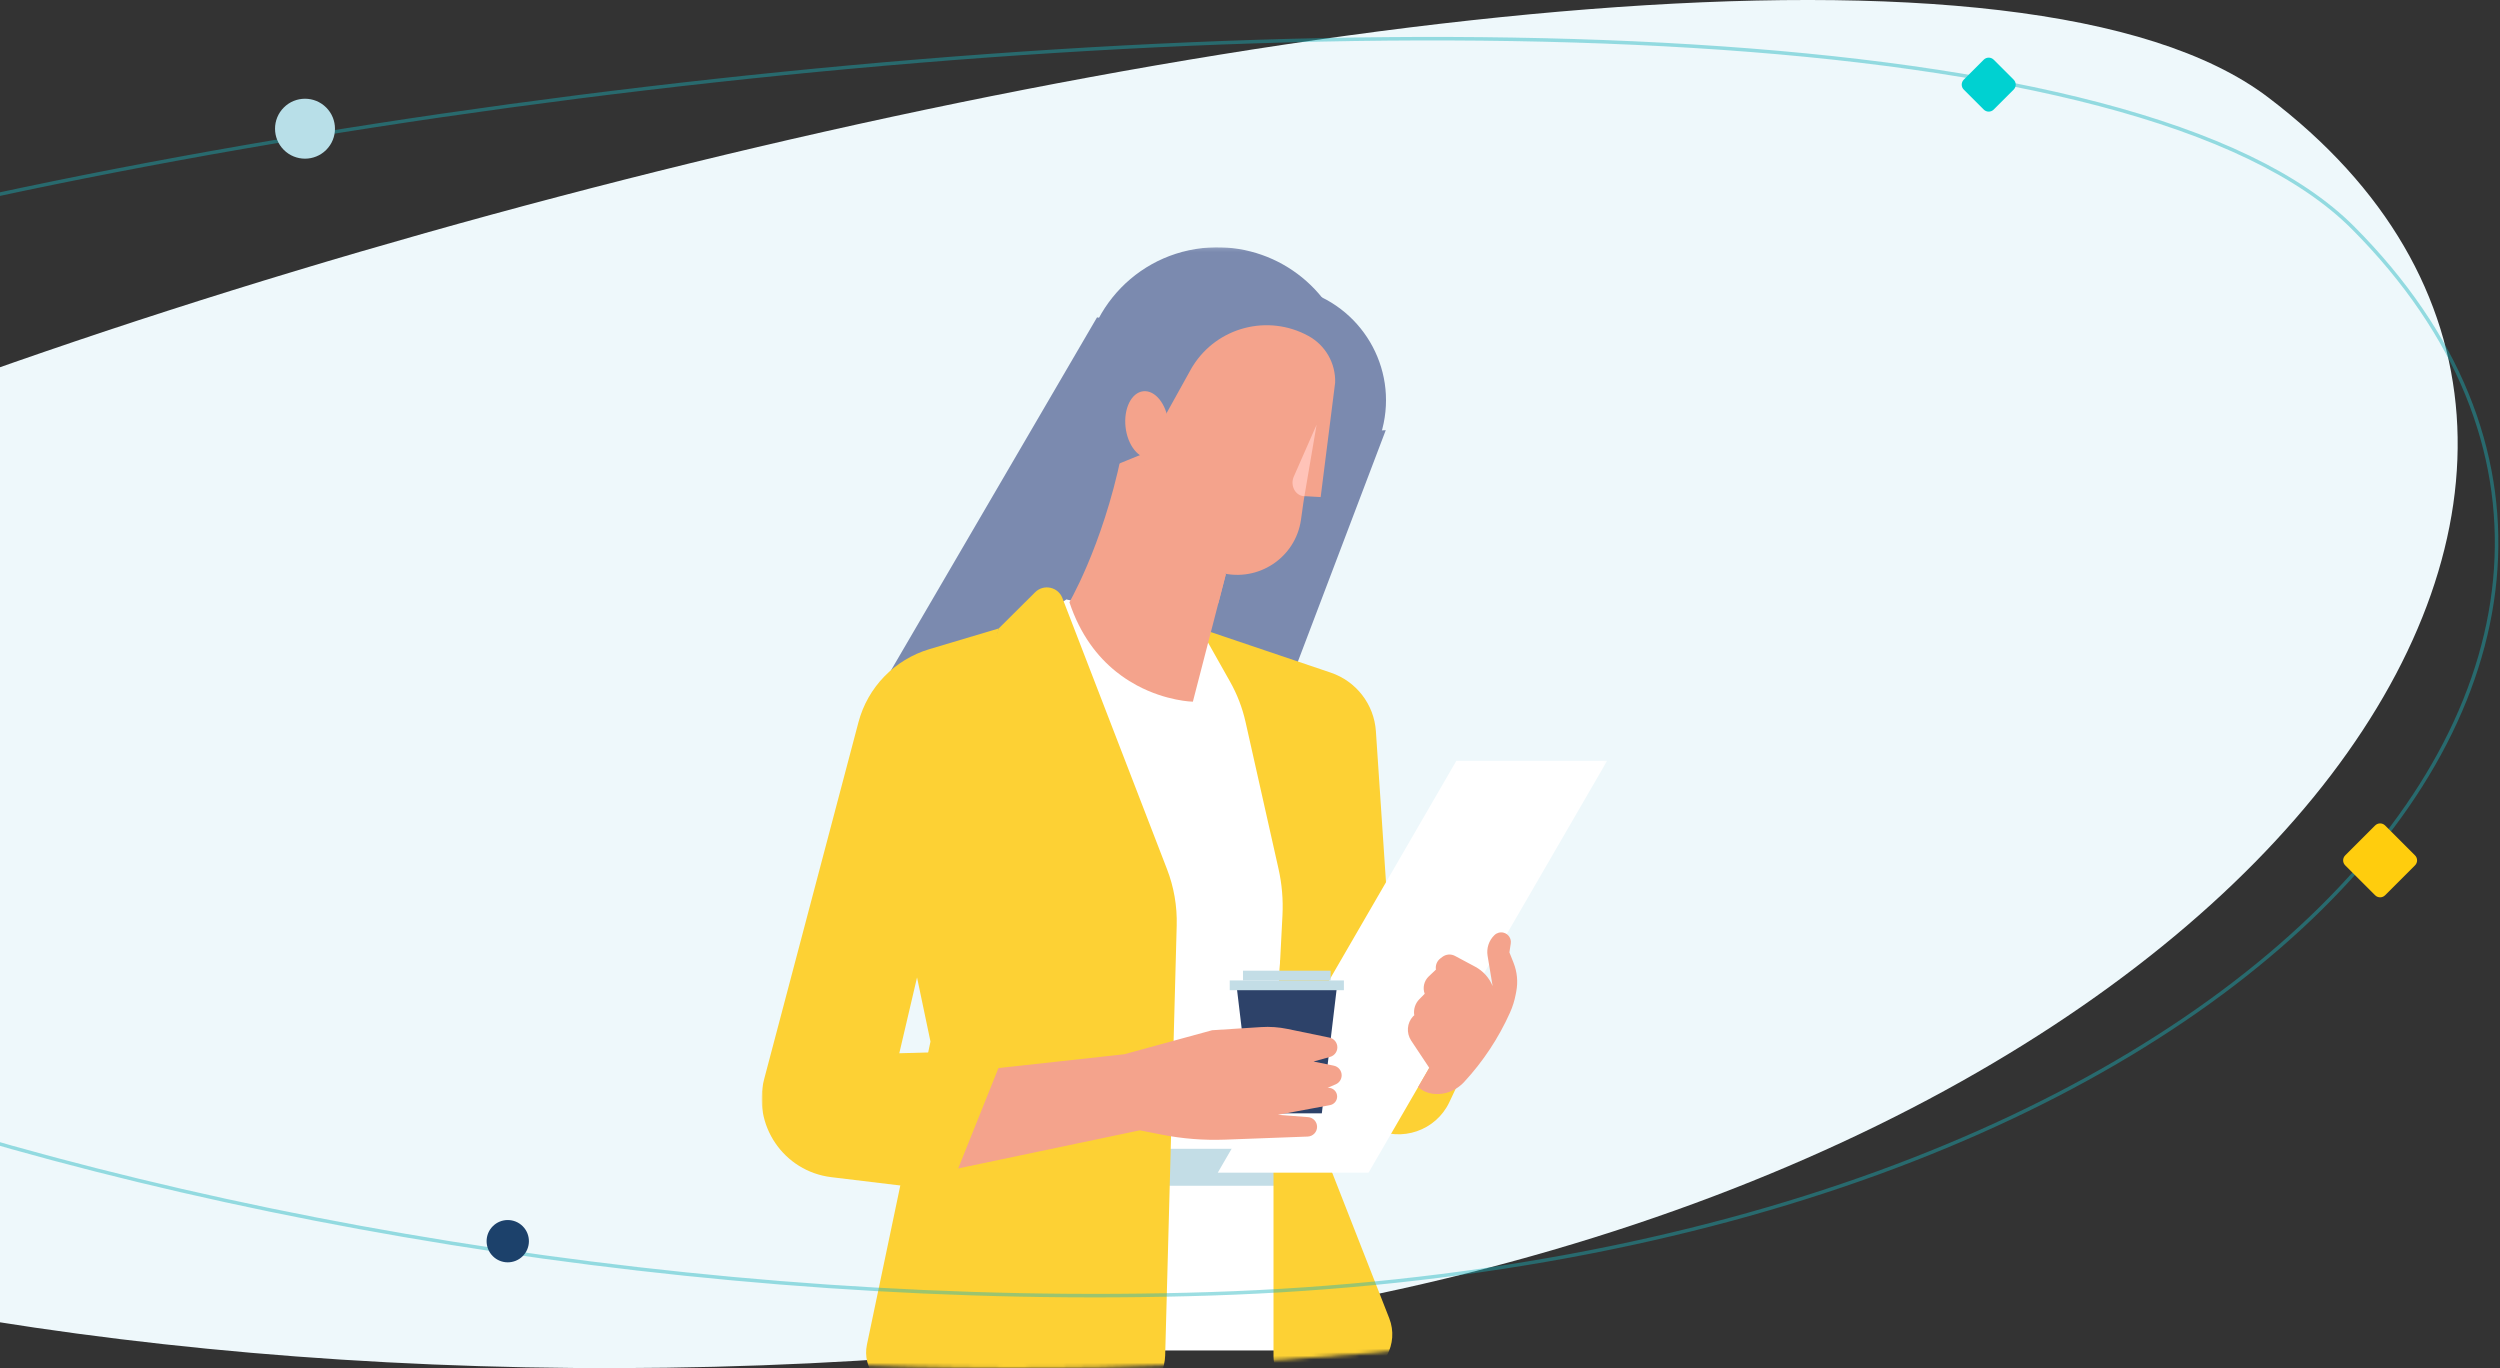 <?xml version="1.0" encoding="UTF-8"?>
<svg width="709px" height="388px" viewBox="0 0 709 388" version="1.1" xmlns="http://www.w3.org/2000/svg" xmlns:xlink="http://www.w3.org/1999/xlink">
    <rect x="0" y="0" width="709" height="388" fill="#333333" stroke="none"/>
    <!-- Generator: sketchtool 60.1 (101010) - https://sketch.com -->
    <title>C092BCB3-CA2E-4A08-A129-8D86A063F711</title>
    <desc>Created with sketchtool.</desc>
    <defs>
        <path d="M932.593,242.338 C946.193,350.653 616.368,421.303 332.48,371.998 C48.592,322.693 -81.642,130.152 53.825,27.558 C189.291,-75.036 918.993,134.023 932.593,242.338 Z" id="path-1"></path>
        <polygon id="path-3" points="0 327 239.786 327 239.786 0.126 0 0.126"></polygon>
    </defs>
    <g id="Desktop-V2" stroke="none" stroke-width="1" fill="none" fill-rule="evenodd">
        <g id="06" transform="translate(0, -317)">
            <g id="Group-2" transform="translate(-254, 231)">
                <g id="Group-26" transform="translate(18, 86)">
                    <mask id="mask-2" fill="white">
                        <use xlink:href="#path-1"></use>
                    </mask>
                    <use id="Mask" fill="#EEF8FB" transform="translate(466.5, 194) scale(-1, 1) translate(-466.5, -194) " xlink:href="#path-1"></use>
                    <g mask="url(#mask-2)">
                        <g transform="translate(452, 70)">
                            <polygon id="Fill-1" fill="#7B8AAF" points="95.118 20 35 123 115 123 115 23.956"></polygon>
                            <polygon id="Fill-2" fill="#7B8AAF" points="177 52 129.539 177 98 168.935 127.775 54.665"></polygon>
                            <polygon id="Fill-3" fill="#FFFFFF" points="79.534 104.378 86.438 100 128.591 109.982 157 157.624 157 313 86.438 313 73 141.451"></polygon>
                            <g id="Group-25" stroke-width="1" fill="none">
                                <path d="M136.259,75.033 C118.797,70.545 108.29,52.798 112.793,35.393 C117.296,17.989 135.103,7.518 152.565,12.005 C170.028,16.493 180.534,34.24 176.032,51.645 C171.529,69.05 153.722,79.521 136.259,75.033 Z" id="Fill-4" fill="#7B8AAF"></path>
                                <mask id="mask-4" fill="white">
                                    <use xlink:href="#path-3"></use>
                                </mask>
                                <g id="Clip-7"></g>
                                <polygon id="Fill-6" fill="#C3DDE6" mask="url(#mask-4)" points="108.637 266.282 152.866 266.282 152.866 255.801 108.637 255.801"></polygon>
                                <path d="M178.617,203.354 L174.203,137.375 C173.694,129.762 168.637,123.203 161.387,120.753 L124.342,108.231 L132.846,123.32 C134.855,126.885 136.331,130.724 137.228,134.714 L146.588,176.401 C147.559,180.725 147.935,185.161 147.708,189.586 L145.168,238.873 L178.617,203.354 Z" id="Fill-8" fill="#FDD134" mask="url(#mask-4)"></path>
                                <path d="M202.307,227.118 L195.048,242.549 C191.241,250.641 181.487,254.009 173.473,249.998 L164.497,245.504 L171.76,229.538 L202.307,227.118 Z" id="Fill-9" fill="#FDD134" mask="url(#mask-4)"></path>
                                <path d="M67.235,108.231 L77.568,97.961 C79.979,95.564 84.066,96.432 85.289,99.599 L114.968,176.507 C116.926,181.582 117.859,186.993 117.714,192.428 L114.443,314.393 C114.249,321.633 108.136,327.307 100.877,326.987 L39.941,324.298 C33.297,324.005 28.499,317.847 29.859,311.358 L47.883,225.387 L40.72,191.22 L67.235,108.231 Z" id="Fill-10" fill="#FDD134" mask="url(#mask-4)"></path>
                                <path d="M145.168,238.873 L145.168,314.657 C145.168,320.327 150.399,324.562 155.967,323.399 L168.844,320.711 C176.463,319.12 180.822,311.089 177.99,303.863 L158.624,254.446 L172.721,196.429 L147.048,202.377 L145.168,238.873 Z" id="Fill-11" fill="#FDD134" mask="url(#mask-4)"></path>
                                <polygon id="Fill-12" fill="#FFFFFF" mask="url(#mask-4)" points="172.126 262.56 239.786 145.761 197.025 145.761 129.365 262.56"></polygon>
                                <polygon id="Fill-13" fill="#2D4269" mask="url(#mask-4)" points="158.872 245.735 139.006 245.735 134.734 209.934 163.144 209.934"></polygon>
                                <polygon id="Fill-14" fill="#C3DDE6" mask="url(#mask-4)" points="132.75 210.821 165.128 210.821 165.128 208.053 132.75 208.053"></polygon>
                                <polygon id="Fill-15" fill="#C3DDE6" mask="url(#mask-4)" points="136.512 208.053 161.366 208.053 161.366 205.286 136.512 205.286"></polygon>
                                <path d="M131.634,92.914 L129.514,101.105 L122.298,129 C122.298,129 114.774,128.868 106.396,124.364 C104.987,123.606 103.554,122.723 102.126,121.697 C101.59,121.314 101.056,120.908 100.522,120.481 C95.317,116.314 90.375,110.073 87.287,100.796 C89.346,97.117 99.719,77.493 103.875,48.594 L106.523,52.825 L123.28,79.578 L131.634,92.914 Z" id="Fill-16" fill="#F4A38C" mask="url(#mask-4)"></path>
                                <path d="M131.634,92.914 L129.514,101.105 C123.183,96.088 115.007,86.993 116.061,73.969 L123.28,79.578 L131.634,92.914 Z" id="Fill-17" fill="#F4A38C" mask="url(#mask-4)"></path>
                                <path d="M161.007,32.799 L133.641,20.795 L122.092,41.566 L117.597,54.855 L99.824,62.117 C95.286,56.628 92.242,49.804 91.398,42.209 C89.085,21.402 104.136,2.665 125.012,0.36 C143.812,-1.716 160.938,10.245 165.833,27.849 L161.007,32.799 Z" id="Fill-18" fill="#7B8AAF" mask="url(#mask-4)"></path>
                                <path d="M158.54,70.971 L162.647,38.515 C162.823,33.035 159.899,27.919 155.078,25.278 C143.614,18.994 129.222,22.734 122.296,33.796 L122.218,33.922 L121.992,34.28 L115.495,45.983 L115.486,45.993 L114.955,46.964 L111.506,53.176 L110.327,55.305 L108.509,58.592 C107.439,60.518 110.707,69.972 113.661,77.617 C116.43,84.786 122.406,90.291 129.839,92.325 C129.996,92.368 130.15,92.409 130.302,92.448 C140.849,95.155 151.42,88.155 152.957,77.409 C153.49,73.676 153.86,70.838 153.931,70.709 L158.54,70.971 Z" id="Fill-19" fill="#F4A38C" mask="url(#mask-4)"></path>
                                <path d="M110.336,59.932 C106.981,60.302 103.789,56.355 103.206,51.117 C102.624,45.878 104.872,41.33 108.227,40.96 C111.582,40.59 114.774,44.536 115.356,49.775 C115.939,55.014 113.691,59.561 110.336,59.932 Z" id="Fill-20" fill="#F4A38C" mask="url(#mask-4)"></path>
                                <path d="M157.389,50.446 L150.914,65.181 C149.798,67.722 151.427,70.709 153.931,70.709 L157.389,50.446 Z" id="Fill-21" fill="#FFC3B8" mask="url(#mask-4)"></path>
                                <path d="M107.251,250.56 L113.417,251.778 C119.349,252.949 125.398,253.427 131.441,253.202 L154.856,252.33 C156.345,252.274 157.523,251.055 157.523,249.57 C157.523,248.127 156.408,246.927 154.964,246.816 L146.411,246.161 L161.182,243.416 C162.361,243.197 163.215,242.172 163.215,240.977 C163.215,239.607 162.101,238.496 160.726,238.496 L160.509,238.496 L162.8,237.518 C163.829,237.079 164.497,236.07 164.497,234.953 C164.497,233.628 163.562,232.486 162.26,232.22 L156.522,231.045 L161.212,229.737 C162.596,229.35 163.469,227.99 163.241,226.575 C163.054,225.421 162.172,224.502 161.023,224.265 L149.117,221.805 C146.66,221.297 144.145,221.121 141.641,221.282 L127.757,222.175 L102.836,228.987 L52.425,234.523 C52.425,234.523 41.745,251.412 53.137,261.915 L107.251,250.56 Z" id="Fill-22" fill="#F4A38C" mask="url(#mask-4)"></path>
                                <path d="M189.341,232.843 L184.188,225.09 C182.798,222.946 183,220.118 184.739,218.245 C184.881,218.092 185.001,217.984 185.086,217.94 C184.808,216.268 185.349,214.565 186.542,213.358 L188.041,211.841 C187.403,210.113 187.858,208.172 189.198,206.905 L191.23,204.983 C191.03,203.777 191.512,202.558 192.486,201.814 L193.043,201.388 C194.079,200.595 195.486,200.482 196.637,201.098 L202.368,204.164 C204.61,205.364 206.359,207.31 207.31,209.662 L205.88,201.073 C205.521,198.911 206.25,196.712 207.831,195.19 C208.505,194.541 209.466,194.279 210.378,194.498 C211.762,194.829 212.661,196.159 212.451,197.561 L212.07,200.1 L213.242,203.05 C214.262,205.621 214.532,208.427 214.019,211.143 L213.855,212.014 C213.517,213.803 212.969,215.546 212.223,217.208 C208.99,224.403 204.61,231.028 199.25,236.825 L199.244,236.832 C197.851,238.339 196.066,239.452 194.074,239.958 C191.84,240.525 188.654,240.542 186.186,238.288 L189.341,232.843 Z" id="Fill-23" fill="#F4A38C" mask="url(#mask-4)"></path>
                                <path d="M69.182,227.852 L53.137,267.876 L19.782,263.847 C6.247,262.212 -2.723,249.041 0.75,235.901 L27.456,134.835 C30.081,124.9 37.705,117.043 47.581,114.096 L67.235,108.231 L39.039,228.704 L69.182,227.852 Z" id="Fill-24" fill="#FDD134" mask="url(#mask-4)"></path>
                            </g>
                        </g>
                    </g>
                </g>
                <path d="M955.593,306.338 C969.193,414.653 639.368,485.303 355.48,435.998 C71.592,386.693 -58.642,194.152 76.825,91.558 C212.291,-11.036 941.993,198.023 955.593,306.338 Z" id="Background-Shape-Copy" stroke="#1BB3BC" opacity="0.433" transform="translate(489.5, 258) scale(-1, 1) rotate(-8) translate(-489.5, -258) "></path>
                <path d="M814.001,104.001 L822,104 C823.105,104 824,104.895 824,106 C824,106 824,106 824,106 L823.999,113.999 C823.998,115.103 823.103,115.998 821.999,115.999 L814,116 C812.895,116 812,115.105 812,114 C812,114 812,114 812,114 L812.001,106.001 C812.002,104.897 812.897,104.002 814.001,104.001 Z" id="Rectangle" fill="#00D1D1" transform="translate(818, 110) rotate(-315) translate(-818, -110) "></path>
                <path d="M923.002,322.001 L935,322 C936.105,322 937,322.895 937,324 C937,324 937,324 937,324 L936.999,335.998 C936.998,337.103 936.103,337.998 934.998,337.999 L923,338 C921.895,338 921,337.105 921,336 C921,336 921,336 921,336 L921.001,324.002 C921.002,322.897 921.897,322.002 923.002,322.001 Z" id="Rectangle-Copy-4" fill="#FFCD0D" transform="translate(929, 330) rotate(-315) translate(-929, -330) "></path>
                <path d="M340.501,114.001 C345.194,114 348.999,117.804 348.999,122.497 C348.999,122.498 348.999,122.499 348.999,122.499 C348.999,127.193 345.193,130.999 340.499,130.999 C335.806,131 332.001,127.196 332.001,122.503 C332.001,122.502 332.001,122.501 332.001,122.501 C332.001,117.807 335.807,114.001 340.501,114.001 Z" id="Rectangle-Copy-6" fill="#B8DFE8" transform="translate(340.5, 122.5) rotate(-315) translate(-340.5, -122.5) "></path>
                <path d="M398.001,432.001 C401.313,432 403.999,434.685 403.999,437.998 C403.999,437.999 403.999,437.999 403.999,437.999 C403.999,441.313 401.313,443.999 397.999,443.999 C394.687,444 392.001,441.315 392.001,438.002 C392.001,438.001 392.001,438.001 392.001,438.001 C392.001,434.687 394.687,432.001 398.001,432.001 Z" id="Rectangle-Copy-7" fill="#1C416B" transform="translate(398, 438) rotate(-315) translate(-398, -438) "></path>
            </g>
        </g>
    </g>
</svg>